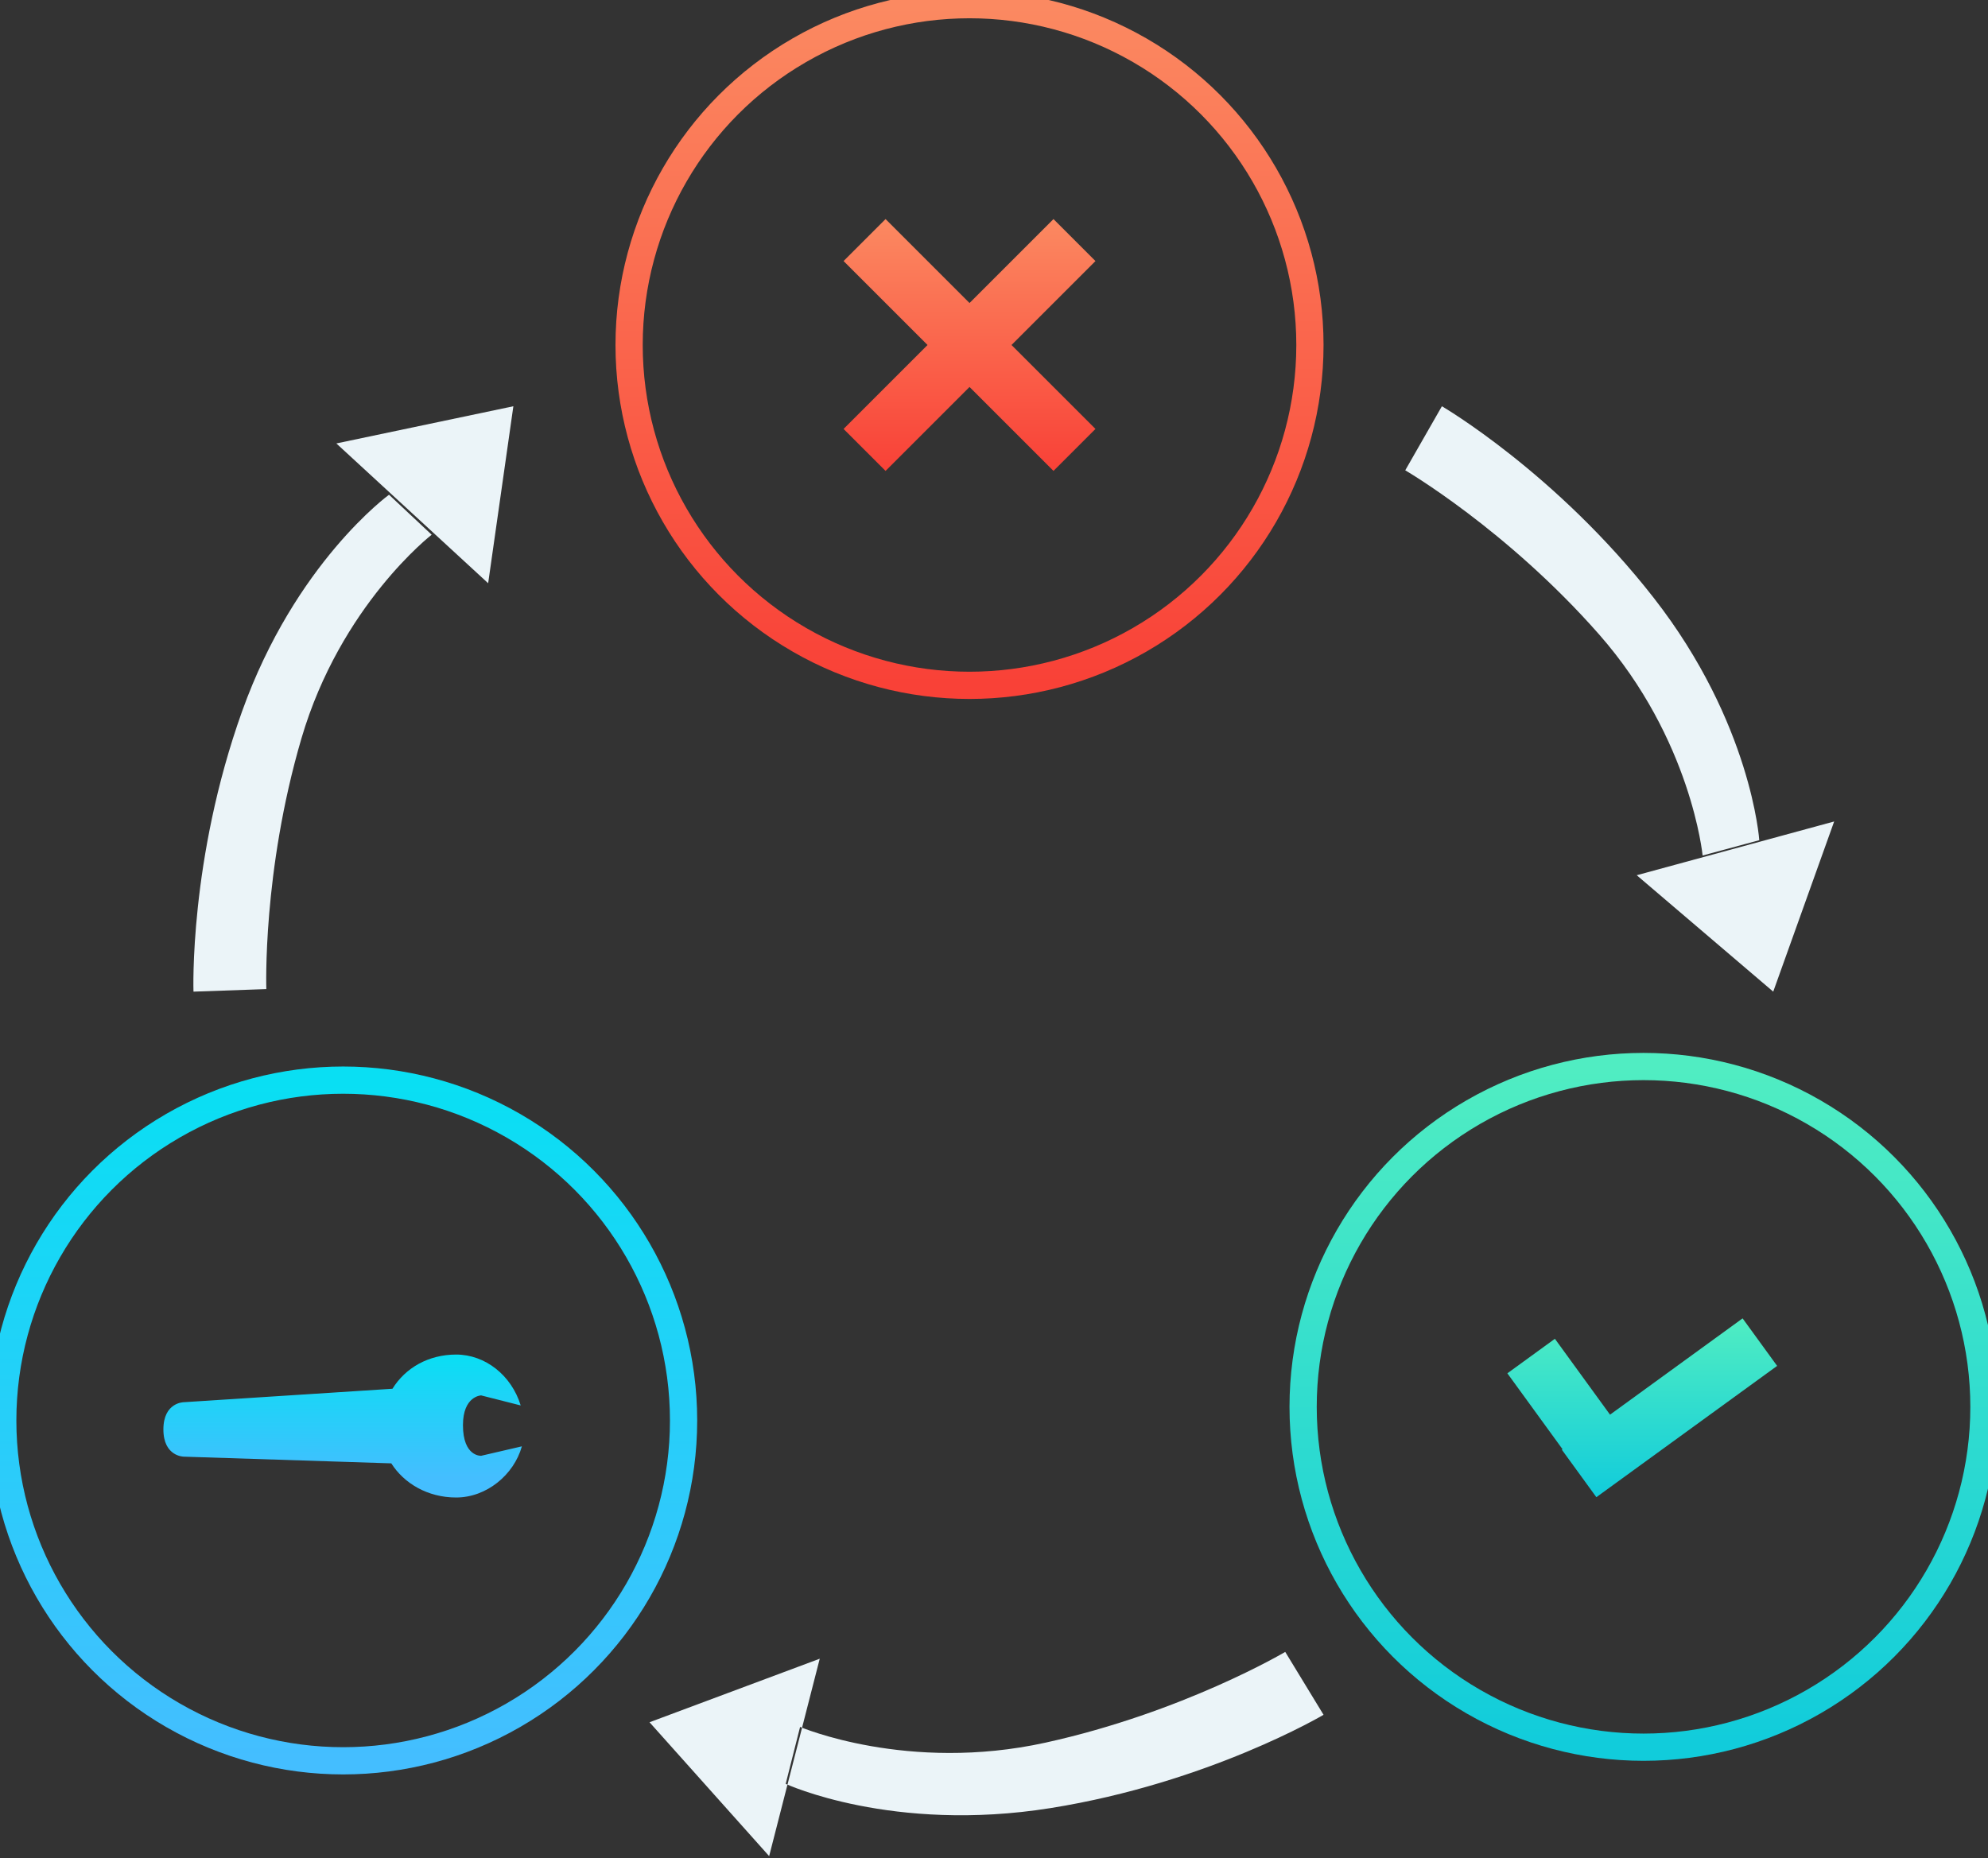 <?xml version="1.0" encoding="UTF-8" standalone="no"?>
<svg width="292px" height="273px" viewBox="0 0 292 273" version="1.1" xmlns="http://www.w3.org/2000/svg" xmlns:xlink="http://www.w3.org/1999/xlink" xmlns:sketch="http://www.bohemiancoding.com/sketch/ns">
    <rect x="0" y="0" width="292" height="273" fill="#333333" stroke="none"/>
    <!-- Generator: Sketch 3.3.2 (12043) - http://www.bohemiancoding.com/sketch -->
    <title>Group Copy 3</title>
    <desc>Created with Sketch.</desc>
    <defs>
        <linearGradient x1="50%" y1="0%" x2="50%" y2="100%" id="linearGradient-1">
            <stop stop-color="#09DFF3" offset="0%"></stop>
            <stop stop-color="#44BEFF" offset="100%"></stop>
        </linearGradient>
        <linearGradient x1="50%" y1="0%" x2="50%" y2="85.98%" id="linearGradient-2">
            <stop stop-color="#09DFF3" offset="0%"></stop>
            <stop stop-color="#44BEFF" offset="100%"></stop>
        </linearGradient>
        <linearGradient x1="50%" y1="0%" x2="50%" y2="100%" id="linearGradient-3">
            <stop stop-color="#FB8961" offset="0%"></stop>
            <stop stop-color="#F94137" offset="100%"></stop>
        </linearGradient>
        <linearGradient x1="50%" y1="0%" x2="50%" y2="100%" id="linearGradient-4">
            <stop stop-color="#50EDC2" offset="0%"></stop>
            <stop stop-color="#11CCDB" offset="100%"></stop>
        </linearGradient>
    </defs>
    <g id="Work" stroke="none" stroke-width="1" fill="none" fill-rule="evenodd" sketch:type="MSPage">
        <g id="Our-Practices" sketch:type="MSArtboardGroup" transform="translate(-231, -700)">
            <g id="Group-Copy-3" sketch:type="MSLayerGroup" transform="translate(231.404, 700.684)">
                <circle id="Oval-205" stroke="url(#linearGradient-1)" stroke-width="4" sketch:type="MSShapeGroup" cx="50" cy="208" r="50"></circle>
                <path d="M28.015,145 C28.015,145 27.342,125.633 35.156,103.813 C42.969,81.994 56.735,72 56.735,72 L63,77.874 C63,77.874 49.614,88.224 43.866,107.817 C38.118,127.409 38.716,144.624 38.716,144.624 L28.015,145 L28.015,145 Z M49,64.463 L75,59 L71.297,85 L49,64.463 L49,64.463 Z" id="Rectangle-335-Copy-6" fill="#EBF4F8" sketch:type="MSShapeGroup"></path>
                <path d="M76.251,211.799 C75.075,216 71.046,219.316 66.596,219.316 C62.413,219.316 58.935,217.243 57.07,214.299 L26.596,213.316 C26.596,213.316 23.596,213.316 23.596,209.316 C23.596,205.316 26.596,205.316 26.596,205.316 L57.242,203.339 L57.242,203.339 C59.144,200.267 62.538,198.316 66.596,198.316 C70.848,198.316 74.714,201.342 76.077,205.792 L70.263,204.316 C70.263,204.316 67.596,204.4 67.596,208.69 C67.596,213.344 70.263,213.189 70.263,213.189 L76.251,211.799 Z" id="Rectangle-359" fill="url(#linearGradient-2)" sketch:type="MSShapeGroup"></path>
                <path d="M211.384,59 C211.384,59 228.171,68.778 242.515,87.17 C256.859,105.562 258,122.75 258,122.75 L249.679,125 C249.679,125 248.033,107.948 234.477,92.524 C220.921,77.101 206,68.409 206,68.409 L211.384,59 L211.384,59 Z M269,120 L260.05,145 L240,127.897 L269,120 L269,120 Z" id="Rectangle-335-Copy-7" fill="#EBF4F8" sketch:type="MSShapeGroup"></path>
                <path d="M194,251.24 C194,251.24 177.143,261.233 153.911,264.944 C130.68,268.656 115,261.387 115,261.387 L117.115,253.02 C117.115,253.02 132.922,259.781 153.156,255.332 C173.389,250.883 188.373,242 188.373,242 L194,251.24 L194,251.24 Z M112.57,272 L95,252.335 L120,243 L112.57,272 L112.57,272 Z" id="Rectangle-335-Copy-8" fill="#EBF4F8" sketch:type="MSShapeGroup"></path>
                <circle id="Oval-205-Copy" stroke="url(#linearGradient-3)" stroke-width="4" sketch:type="MSShapeGroup" cx="142" cy="50" r="50"></circle>
                <path d="M142,43.833 L129.667,31.5 L123.5,37.667 L135.833,50 L123.5,62.333 L129.667,68.5 L142,56.167 L154.333,68.5 L160.5,62.333 L148.167,50 L160.5,37.667 L154.333,31.5 L142,43.833 Z" id="Rectangle-335-Copy-2" fill="url(#linearGradient-3)" sketch:type="MSShapeGroup"></path>
                <circle id="Oval-205-Copy-2" stroke="url(#linearGradient-4)" stroke-width="4" sketch:type="MSShapeGroup" cx="241" cy="206" r="50"></circle>
                <path d="M236.079,207.147 L227.981,196 L221,201.072 L229.099,212.219 L229,212.29 L234.072,219.271 L260.623,199.981 L255.551,193 L236.079,207.147 Z" id="Rectangle-335-Copy-3" fill="url(#linearGradient-4)" sketch:type="MSShapeGroup"></path>
            </g>
        </g>
    </g>
</svg>